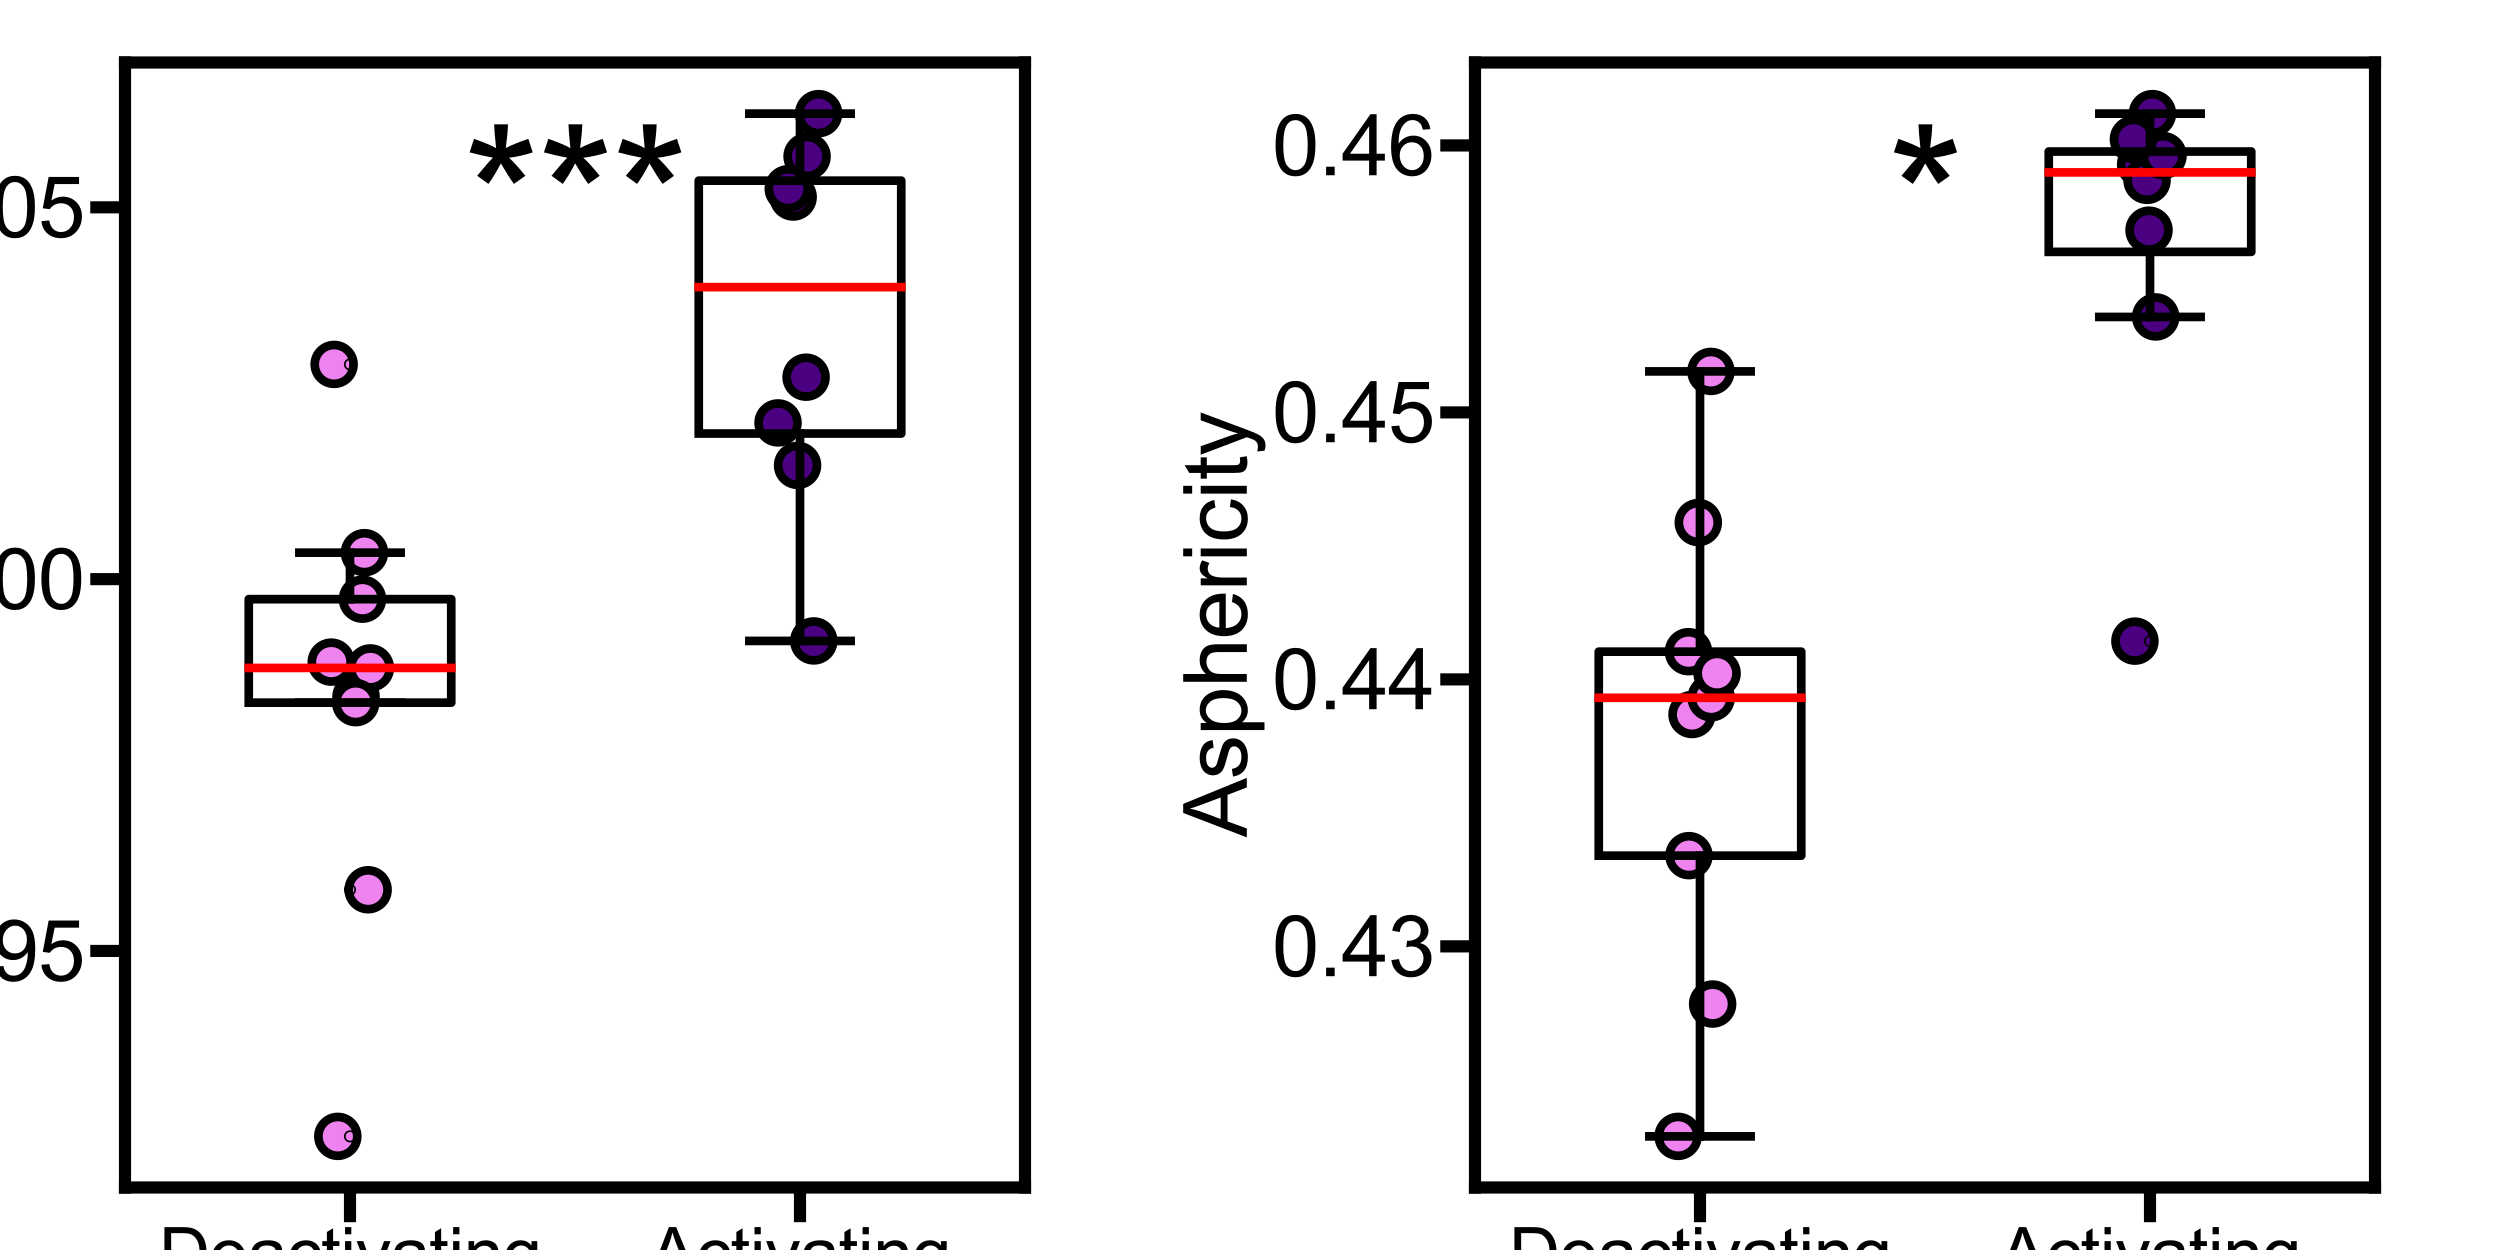 <?xml version="1.0" encoding="utf-8" standalone="no"?>
<!DOCTYPE svg PUBLIC "-//W3C//DTD SVG 1.1//EN"
  "http://www.w3.org/Graphics/SVG/1.1/DTD/svg11.dtd">
<svg xmlns:xlink="http://www.w3.org/1999/xlink" width="1440pt" height="720pt" viewBox="0 0 1440 720" xmlns="http://www.w3.org/2000/svg" version="1.1">
 <defs>
  <style type="text/css">*{stroke-linejoin: round; stroke-linecap: butt}</style>
 </defs>
 <g id="figure_1">
  <g id="patch_1">
   <path d="M 0 720 
L 1440 720 
L 1440 0 
L 0 0 
z
" style="fill: #ffffff"/>
  </g>
  <g id="axes_1">
   <g id="patch_2">
    <path d="M 72 684 
L 590.4 684 
L 590.4 36 
L 72 36 
z
" style="fill: #ffffff"/>
   </g>
   <g id="PathCollection_1">
    <defs>
     <path id="m1f5738a324" d="M 0 11.18 
C 2.965 11.18 5.809 10.002 7.906 7.906 
C 10.002 5.809 11.18 2.965 11.18 0 
C 11.18 -2.965 10.002 -5.809 7.906 -7.906 
C 5.809 -10.002 2.965 -11.18 0 -11.18 
C -2.965 -11.18 -5.809 -10.002 -7.906 -7.906 
C -10.002 -5.809 -11.18 -2.965 -11.18 0 
C -11.18 2.965 -10.002 5.809 -7.906 7.906 
C -5.809 10.002 -2.965 11.18 0 11.18 
z
" style="stroke: #000000; stroke-width: 5"/>
    </defs>
    <g clip-path="url(#p92ae414c34)">
     <use xlink:href="#m1f5738a324" x="208.782" y="345.123" style="fill: #ee82ee; stroke: #000000; stroke-width: 5"/>
     <use xlink:href="#m1f5738a324" x="209.926" y="318.351" style="fill: #ee82ee; stroke: #000000; stroke-width: 5"/>
     <use xlink:href="#m1f5738a324" x="192.458" y="209.906" style="fill: #ee82ee; stroke: #000000; stroke-width: 5"/>
     <use xlink:href="#m1f5738a324" x="205.086" y="401.229" style="fill: #ee82ee; stroke: #000000; stroke-width: 5"/>
     <use xlink:href="#m1f5738a324" x="212.042" y="512.499" style="fill: #ee82ee; stroke: #000000; stroke-width: 5"/>
     <use xlink:href="#m1f5738a324" x="190.798" y="381.374" style="fill: #ee82ee; stroke: #000000; stroke-width: 5"/>
     <use xlink:href="#m1f5738a324" x="213.35" y="384.733" style="fill: #ee82ee; stroke: #000000; stroke-width: 5"/>
     <use xlink:href="#m1f5738a324" x="204.881" y="404.722" style="fill: #ee82ee; stroke: #000000; stroke-width: 5"/>
     <use xlink:href="#m1f5738a324" x="194.578" y="654.545" style="fill: #ee82ee; stroke: #000000; stroke-width: 5"/>
    </g>
   </g>
   <g id="PathCollection_2">
    <defs>
     <path id="m7516a84881" d="M 0 11.18 
C 2.965 11.18 5.809 10.002 7.906 7.906 
C 10.002 5.809 11.18 2.965 11.18 0 
C 11.18 -2.965 10.002 -5.809 7.906 -7.906 
C 5.809 -10.002 2.965 -11.18 0 -11.18 
C -2.965 -11.18 -5.809 -10.002 -7.906 -7.906 
C -10.002 -5.809 -11.18 -2.965 -11.18 0 
C -11.18 2.965 -10.002 5.809 -7.906 7.906 
C -5.809 10.002 -2.965 11.18 0 11.18 
z
" style="stroke: #000000; stroke-width: 5"/>
    </defs>
    <g clip-path="url(#p92ae414c34)">
     <use xlink:href="#m7516a84881" x="471.511" y="65.455" style="fill: #4b0082; stroke: #000000; stroke-width: 5"/>
     <use xlink:href="#m7516a84881" x="464.877" y="90.124" style="fill: #4b0082; stroke: #000000; stroke-width: 5"/>
     <use xlink:href="#m7516a84881" x="448.145" y="243.596" style="fill: #4b0082; stroke: #000000; stroke-width: 5"/>
     <use xlink:href="#m7516a84881" x="468.744" y="369.183" style="fill: #4b0082; stroke: #000000; stroke-width: 5"/>
     <use xlink:href="#m7516a84881" x="459.397" y="268.067" style="fill: #4b0082; stroke: #000000; stroke-width: 5"/>
     <use xlink:href="#m7516a84881" x="464.312" y="217.268" style="fill: #4b0082; stroke: #000000; stroke-width: 5"/>
     <use xlink:href="#m7516a84881" x="456.86" y="113.484" style="fill: #4b0082; stroke: #000000; stroke-width: 5"/>
     <use xlink:href="#m7516a84881" x="454.046" y="108.691" style="fill: #4b0082; stroke: #000000; stroke-width: 5"/>
    </g>
   </g>
   <g id="matplotlib.axis_1">
    <g id="xtick_1">
     <g id="line2d_1">
      <defs>
       <path id="m9a41b29afd" d="M 0 0 
L 0 20 
" style="stroke: #000000; stroke-width: 7"/>
      </defs>
      <g>
       <use xlink:href="#m9a41b29afd" x="201.6" y="684" style="stroke: #000000; stroke-width: 7"/>
      </g>
     </g>
     <g id="text_1">
      <!-- Deactivating -->
      <g transform="translate(91.547 736.131) scale(0.4 -0.4)">
       <defs>
        <path id="ArialMT-44" d="M 494 0 
L 494 4581 
L 2072 4581 
Q 2606 4581 2888 4516 
Q 3281 4425 3559 4188 
Q 3922 3881 4101 3404 
Q 4281 2928 4281 2316 
Q 4281 1794 4159 1391 
Q 4038 988 3847 723 
Q 3656 459 3429 307 
Q 3203 156 2883 78 
Q 2563 0 2147 0 
L 494 0 
z
M 1100 541 
L 2078 541 
Q 2531 541 2789 625 
Q 3047 709 3200 863 
Q 3416 1078 3536 1442 
Q 3656 1806 3656 2325 
Q 3656 3044 3420 3430 
Q 3184 3816 2847 3947 
Q 2603 4041 2063 4041 
L 1100 4041 
L 1100 541 
z
" transform="scale(0.016)"/>
        <path id="ArialMT-65" d="M 2694 1069 
L 3275 997 
Q 3138 488 2766 206 
Q 2394 -75 1816 -75 
Q 1088 -75 661 373 
Q 234 822 234 1631 
Q 234 2469 665 2931 
Q 1097 3394 1784 3394 
Q 2450 3394 2872 2941 
Q 3294 2488 3294 1666 
Q 3294 1616 3291 1516 
L 816 1516 
Q 847 969 1125 678 
Q 1403 388 1819 388 
Q 2128 388 2347 550 
Q 2566 713 2694 1069 
z
M 847 1978 
L 2700 1978 
Q 2663 2397 2488 2606 
Q 2219 2931 1791 2931 
Q 1403 2931 1139 2672 
Q 875 2413 847 1978 
z
" transform="scale(0.016)"/>
        <path id="ArialMT-61" d="M 2588 409 
Q 2275 144 1986 34 
Q 1697 -75 1366 -75 
Q 819 -75 525 192 
Q 231 459 231 875 
Q 231 1119 342 1320 
Q 453 1522 633 1644 
Q 813 1766 1038 1828 
Q 1203 1872 1538 1913 
Q 2219 1994 2541 2106 
Q 2544 2222 2544 2253 
Q 2544 2597 2384 2738 
Q 2169 2928 1744 2928 
Q 1347 2928 1158 2789 
Q 969 2650 878 2297 
L 328 2372 
Q 403 2725 575 2942 
Q 747 3159 1072 3276 
Q 1397 3394 1825 3394 
Q 2250 3394 2515 3294 
Q 2781 3194 2906 3042 
Q 3031 2891 3081 2659 
Q 3109 2516 3109 2141 
L 3109 1391 
Q 3109 606 3145 398 
Q 3181 191 3288 0 
L 2700 0 
Q 2613 175 2588 409 
z
M 2541 1666 
Q 2234 1541 1622 1453 
Q 1275 1403 1131 1340 
Q 988 1278 909 1158 
Q 831 1038 831 891 
Q 831 666 1001 516 
Q 1172 366 1500 366 
Q 1825 366 2078 508 
Q 2331 650 2450 897 
Q 2541 1088 2541 1459 
L 2541 1666 
z
" transform="scale(0.016)"/>
        <path id="ArialMT-63" d="M 2588 1216 
L 3141 1144 
Q 3050 572 2676 248 
Q 2303 -75 1759 -75 
Q 1078 -75 664 370 
Q 250 816 250 1647 
Q 250 2184 428 2587 
Q 606 2991 970 3192 
Q 1334 3394 1763 3394 
Q 2303 3394 2647 3120 
Q 2991 2847 3088 2344 
L 2541 2259 
Q 2463 2594 2264 2762 
Q 2066 2931 1784 2931 
Q 1359 2931 1093 2626 
Q 828 2322 828 1663 
Q 828 994 1084 691 
Q 1341 388 1753 388 
Q 2084 388 2306 591 
Q 2528 794 2588 1216 
z
" transform="scale(0.016)"/>
        <path id="ArialMT-74" d="M 1650 503 
L 1731 6 
Q 1494 -44 1306 -44 
Q 1000 -44 831 53 
Q 663 150 594 308 
Q 525 466 525 972 
L 525 2881 
L 113 2881 
L 113 3319 
L 525 3319 
L 525 4141 
L 1084 4478 
L 1084 3319 
L 1650 3319 
L 1650 2881 
L 1084 2881 
L 1084 941 
Q 1084 700 1114 631 
Q 1144 563 1211 522 
Q 1278 481 1403 481 
Q 1497 481 1650 503 
z
" transform="scale(0.016)"/>
        <path id="ArialMT-69" d="M 425 3934 
L 425 4581 
L 988 4581 
L 988 3934 
L 425 3934 
z
M 425 0 
L 425 3319 
L 988 3319 
L 988 0 
L 425 0 
z
" transform="scale(0.016)"/>
        <path id="ArialMT-76" d="M 1344 0 
L 81 3319 
L 675 3319 
L 1388 1331 
Q 1503 1009 1600 663 
Q 1675 925 1809 1294 
L 2547 3319 
L 3125 3319 
L 1869 0 
L 1344 0 
z
" transform="scale(0.016)"/>
        <path id="ArialMT-6e" d="M 422 0 
L 422 3319 
L 928 3319 
L 928 2847 
Q 1294 3394 1984 3394 
Q 2284 3394 2536 3286 
Q 2788 3178 2913 3003 
Q 3038 2828 3088 2588 
Q 3119 2431 3119 2041 
L 3119 0 
L 2556 0 
L 2556 2019 
Q 2556 2363 2490 2533 
Q 2425 2703 2258 2804 
Q 2091 2906 1866 2906 
Q 1506 2906 1245 2678 
Q 984 2450 984 1813 
L 984 0 
L 422 0 
z
" transform="scale(0.016)"/>
        <path id="ArialMT-67" d="M 319 -275 
L 866 -356 
Q 900 -609 1056 -725 
Q 1266 -881 1628 -881 
Q 2019 -881 2231 -725 
Q 2444 -569 2519 -288 
Q 2563 -116 2559 434 
Q 2191 0 1641 0 
Q 956 0 581 494 
Q 206 988 206 1678 
Q 206 2153 378 2554 
Q 550 2956 876 3175 
Q 1203 3394 1644 3394 
Q 2231 3394 2613 2919 
L 2613 3319 
L 3131 3319 
L 3131 450 
Q 3131 -325 2973 -648 
Q 2816 -972 2473 -1159 
Q 2131 -1347 1631 -1347 
Q 1038 -1347 672 -1080 
Q 306 -813 319 -275 
z
M 784 1719 
Q 784 1066 1043 766 
Q 1303 466 1694 466 
Q 2081 466 2343 764 
Q 2606 1063 2606 1700 
Q 2606 2309 2336 2618 
Q 2066 2928 1684 2928 
Q 1309 2928 1046 2623 
Q 784 2319 784 1719 
z
" transform="scale(0.016)"/>
       </defs>
       <use xlink:href="#ArialMT-44"/>
       <use xlink:href="#ArialMT-65" x="72.217"/>
       <use xlink:href="#ArialMT-61" x="127.832"/>
       <use xlink:href="#ArialMT-63" x="183.447"/>
       <use xlink:href="#ArialMT-74" x="233.447"/>
       <use xlink:href="#ArialMT-69" x="261.23"/>
       <use xlink:href="#ArialMT-76" x="283.447"/>
       <use xlink:href="#ArialMT-61" x="333.447"/>
       <use xlink:href="#ArialMT-74" x="389.062"/>
       <use xlink:href="#ArialMT-69" x="416.846"/>
       <use xlink:href="#ArialMT-6e" x="439.062"/>
       <use xlink:href="#ArialMT-67" x="494.678"/>
      </g>
     </g>
    </g>
    <g id="xtick_2">
     <g id="line2d_2">
      <g>
       <use xlink:href="#m9a41b29afd" x="460.8" y="684" style="stroke: #000000; stroke-width: 7"/>
      </g>
     </g>
     <g id="text_2">
      <!-- Activating -->
      <g transform="translate(374.094 736.131) scale(0.4 -0.4)">
       <defs>
        <path id="ArialMT-41" d="M -9 0 
L 1750 4581 
L 2403 4581 
L 4278 0 
L 3588 0 
L 3053 1388 
L 1138 1388 
L 634 0 
L -9 0 
z
M 1313 1881 
L 2866 1881 
L 2388 3150 
Q 2169 3728 2063 4100 
Q 1975 3659 1816 3225 
L 1313 1881 
z
" transform="scale(0.016)"/>
       </defs>
       <use xlink:href="#ArialMT-41"/>
       <use xlink:href="#ArialMT-63" x="66.699"/>
       <use xlink:href="#ArialMT-74" x="116.699"/>
       <use xlink:href="#ArialMT-69" x="144.482"/>
       <use xlink:href="#ArialMT-76" x="166.699"/>
       <use xlink:href="#ArialMT-61" x="216.699"/>
       <use xlink:href="#ArialMT-74" x="272.314"/>
       <use xlink:href="#ArialMT-69" x="300.098"/>
       <use xlink:href="#ArialMT-6e" x="322.314"/>
       <use xlink:href="#ArialMT-67" x="377.93"/>
      </g>
     </g>
    </g>
   </g>
   <g id="matplotlib.axis_2">
    <g id="ytick_1">
     <g id="line2d_3">
      <defs>
       <path id="m4da822bdec" d="M 0 0 
L -20 0 
" style="stroke: #000000; stroke-width: 7"/>
      </defs>
      <g>
       <use xlink:href="#m4da822bdec" x="72" y="547.75" style="stroke: #000000; stroke-width: 7"/>
      </g>
     </g>
     <g id="text_3">
      <!-- 0.95 -->
      <g transform="translate(-44.913 564.929) scale(0.48 -0.48)">
       <defs>
        <path id="ArialMT-30" d="M 266 2259 
Q 266 3072 433 3567 
Q 600 4063 929 4331 
Q 1259 4600 1759 4600 
Q 2128 4600 2406 4451 
Q 2684 4303 2865 4023 
Q 3047 3744 3150 3342 
Q 3253 2941 3253 2259 
Q 3253 1453 3087 958 
Q 2922 463 2592 192 
Q 2263 -78 1759 -78 
Q 1097 -78 719 397 
Q 266 969 266 2259 
z
M 844 2259 
Q 844 1131 1108 757 
Q 1372 384 1759 384 
Q 2147 384 2411 759 
Q 2675 1134 2675 2259 
Q 2675 3391 2411 3762 
Q 2147 4134 1753 4134 
Q 1366 4134 1134 3806 
Q 844 3388 844 2259 
z
" transform="scale(0.016)"/>
        <path id="ArialMT-2e" d="M 581 0 
L 581 641 
L 1222 641 
L 1222 0 
L 581 0 
z
" transform="scale(0.016)"/>
        <path id="ArialMT-39" d="M 350 1059 
L 891 1109 
Q 959 728 1153 556 
Q 1347 384 1650 384 
Q 1909 384 2104 503 
Q 2300 622 2425 820 
Q 2550 1019 2634 1356 
Q 2719 1694 2719 2044 
Q 2719 2081 2716 2156 
Q 2547 1888 2255 1720 
Q 1963 1553 1622 1553 
Q 1053 1553 659 1965 
Q 266 2378 266 3053 
Q 266 3750 677 4175 
Q 1088 4600 1706 4600 
Q 2153 4600 2523 4359 
Q 2894 4119 3086 3673 
Q 3278 3228 3278 2384 
Q 3278 1506 3087 986 
Q 2897 466 2520 194 
Q 2144 -78 1638 -78 
Q 1100 -78 759 220 
Q 419 519 350 1059 
z
M 2653 3081 
Q 2653 3566 2395 3850 
Q 2138 4134 1775 4134 
Q 1400 4134 1122 3828 
Q 844 3522 844 3034 
Q 844 2597 1108 2323 
Q 1372 2050 1759 2050 
Q 2150 2050 2401 2323 
Q 2653 2597 2653 3081 
z
" transform="scale(0.016)"/>
        <path id="ArialMT-35" d="M 266 1200 
L 856 1250 
Q 922 819 1161 601 
Q 1400 384 1738 384 
Q 2144 384 2425 690 
Q 2706 997 2706 1503 
Q 2706 1984 2436 2262 
Q 2166 2541 1728 2541 
Q 1456 2541 1237 2417 
Q 1019 2294 894 2097 
L 366 2166 
L 809 4519 
L 3088 4519 
L 3088 3981 
L 1259 3981 
L 1013 2750 
Q 1425 3038 1878 3038 
Q 2478 3038 2890 2622 
Q 3303 2206 3303 1553 
Q 3303 931 2941 478 
Q 2500 -78 1738 -78 
Q 1113 -78 717 272 
Q 322 622 266 1200 
z
" transform="scale(0.016)"/>
       </defs>
       <use xlink:href="#ArialMT-30"/>
       <use xlink:href="#ArialMT-2e" x="55.615"/>
       <use xlink:href="#ArialMT-39" x="83.398"/>
       <use xlink:href="#ArialMT-35" x="139.014"/>
      </g>
     </g>
    </g>
    <g id="ytick_2">
     <g id="line2d_4">
      <g>
       <use xlink:href="#m4da822bdec" x="72" y="333.587" style="stroke: #000000; stroke-width: 7"/>
      </g>
     </g>
     <g id="text_4">
      <!-- 1.00 -->
      <g transform="translate(-44.913 350.766) scale(0.48 -0.48)">
       <defs>
        <path id="ArialMT-31" d="M 2384 0 
L 1822 0 
L 1822 3584 
Q 1619 3391 1289 3197 
Q 959 3003 697 2906 
L 697 3450 
Q 1169 3672 1522 3987 
Q 1875 4303 2022 4600 
L 2384 4600 
L 2384 0 
z
" transform="scale(0.016)"/>
       </defs>
       <use xlink:href="#ArialMT-31"/>
       <use xlink:href="#ArialMT-2e" x="55.615"/>
       <use xlink:href="#ArialMT-30" x="83.398"/>
       <use xlink:href="#ArialMT-30" x="139.014"/>
      </g>
     </g>
    </g>
    <g id="ytick_3">
     <g id="line2d_5">
      <g>
       <use xlink:href="#m4da822bdec" x="72" y="119.424" style="stroke: #000000; stroke-width: 7"/>
      </g>
     </g>
     <g id="text_5">
      <!-- 1.05 -->
      <g transform="translate(-44.913 136.602) scale(0.48 -0.48)">
       <use xlink:href="#ArialMT-31"/>
       <use xlink:href="#ArialMT-2e" x="55.615"/>
       <use xlink:href="#ArialMT-30" x="83.398"/>
       <use xlink:href="#ArialMT-35" x="139.014"/>
      </g>
     </g>
    </g>
    <g id="text_6">
     <!-- $R_{e}$ Normalized -->
     <g transform="translate(-64.412 522.5) rotate(-90) scale(0.5 -0.5)">
      <defs>
       <path id="ArialMT-52" d="M 503 0 
L 503 4581 
L 2534 4581 
Q 3147 4581 3465 4457 
Q 3784 4334 3975 4021 
Q 4166 3709 4166 3331 
Q 4166 2844 3850 2509 
Q 3534 2175 2875 2084 
Q 3116 1969 3241 1856 
Q 3506 1613 3744 1247 
L 4541 0 
L 3778 0 
L 3172 953 
Q 2906 1366 2734 1584 
Q 2563 1803 2427 1890 
Q 2291 1978 2150 2013 
Q 2047 2034 1813 2034 
L 1109 2034 
L 1109 0 
L 503 0 
z
M 1109 2559 
L 2413 2559 
Q 2828 2559 3062 2645 
Q 3297 2731 3419 2920 
Q 3541 3109 3541 3331 
Q 3541 3656 3305 3865 
Q 3069 4075 2559 4075 
L 1109 4075 
L 1109 2559 
z
" transform="scale(0.016)"/>
       <path id="ArialMT-20" transform="scale(0.016)"/>
       <path id="ArialMT-4e" d="M 488 0 
L 488 4581 
L 1109 4581 
L 3516 984 
L 3516 4581 
L 4097 4581 
L 4097 0 
L 3475 0 
L 1069 3600 
L 1069 0 
L 488 0 
z
" transform="scale(0.016)"/>
       <path id="ArialMT-6f" d="M 213 1659 
Q 213 2581 725 3025 
Q 1153 3394 1769 3394 
Q 2453 3394 2887 2945 
Q 3322 2497 3322 1706 
Q 3322 1066 3130 698 
Q 2938 331 2570 128 
Q 2203 -75 1769 -75 
Q 1072 -75 642 372 
Q 213 819 213 1659 
z
M 791 1659 
Q 791 1022 1069 705 
Q 1347 388 1769 388 
Q 2188 388 2466 706 
Q 2744 1025 2744 1678 
Q 2744 2294 2464 2611 
Q 2184 2928 1769 2928 
Q 1347 2928 1069 2612 
Q 791 2297 791 1659 
z
" transform="scale(0.016)"/>
       <path id="ArialMT-72" d="M 416 0 
L 416 3319 
L 922 3319 
L 922 2816 
Q 1116 3169 1280 3281 
Q 1444 3394 1641 3394 
Q 1925 3394 2219 3213 
L 2025 2691 
Q 1819 2813 1613 2813 
Q 1428 2813 1281 2702 
Q 1134 2591 1072 2394 
Q 978 2094 978 1738 
L 978 0 
L 416 0 
z
" transform="scale(0.016)"/>
       <path id="ArialMT-6d" d="M 422 0 
L 422 3319 
L 925 3319 
L 925 2853 
Q 1081 3097 1340 3245 
Q 1600 3394 1931 3394 
Q 2300 3394 2536 3241 
Q 2772 3088 2869 2813 
Q 3263 3394 3894 3394 
Q 4388 3394 4653 3120 
Q 4919 2847 4919 2278 
L 4919 0 
L 4359 0 
L 4359 2091 
Q 4359 2428 4304 2576 
Q 4250 2725 4106 2815 
Q 3963 2906 3769 2906 
Q 3419 2906 3187 2673 
Q 2956 2441 2956 1928 
L 2956 0 
L 2394 0 
L 2394 2156 
Q 2394 2531 2256 2718 
Q 2119 2906 1806 2906 
Q 1569 2906 1367 2781 
Q 1166 2656 1075 2415 
Q 984 2175 984 1722 
L 984 0 
L 422 0 
z
" transform="scale(0.016)"/>
       <path id="ArialMT-6c" d="M 409 0 
L 409 4581 
L 972 4581 
L 972 0 
L 409 0 
z
" transform="scale(0.016)"/>
       <path id="ArialMT-7a" d="M 125 0 
L 125 456 
L 2238 2881 
Q 1878 2863 1603 2863 
L 250 2863 
L 250 3319 
L 2963 3319 
L 2963 2947 
L 1166 841 
L 819 456 
Q 1197 484 1528 484 
L 3063 484 
L 3063 0 
L 125 0 
z
" transform="scale(0.016)"/>
       <path id="ArialMT-64" d="M 2575 0 
L 2575 419 
Q 2259 -75 1647 -75 
Q 1250 -75 917 144 
Q 584 363 401 755 
Q 219 1147 219 1656 
Q 219 2153 384 2558 
Q 550 2963 881 3178 
Q 1213 3394 1622 3394 
Q 1922 3394 2156 3267 
Q 2391 3141 2538 2938 
L 2538 4581 
L 3097 4581 
L 3097 0 
L 2575 0 
z
M 797 1656 
Q 797 1019 1065 703 
Q 1334 388 1700 388 
Q 2069 388 2326 689 
Q 2584 991 2584 1609 
Q 2584 2291 2321 2609 
Q 2059 2928 1675 2928 
Q 1300 2928 1048 2622 
Q 797 2316 797 1656 
z
" transform="scale(0.016)"/>
      </defs>
      <use xlink:href="#ArialMT-52" transform="translate(0 0.422)"/>
      <use xlink:href="#ArialMT-65" transform="translate(72.217 -29.447) scale(0.7)"/>
      <use xlink:href="#ArialMT-20" transform="translate(116.126 0.422)"/>
      <use xlink:href="#ArialMT-4e" transform="translate(143.909 0.422)"/>
      <use xlink:href="#ArialMT-6f" transform="translate(216.126 0.422)"/>
      <use xlink:href="#ArialMT-72" transform="translate(271.741 0.422)"/>
      <use xlink:href="#ArialMT-6d" transform="translate(305.042 0.422)"/>
      <use xlink:href="#ArialMT-61" transform="translate(388.342 0.422)"/>
      <use xlink:href="#ArialMT-6c" transform="translate(443.958 0.422)"/>
      <use xlink:href="#ArialMT-69" transform="translate(466.174 0.422)"/>
      <use xlink:href="#ArialMT-7a" transform="translate(488.391 0.422)"/>
      <use xlink:href="#ArialMT-65" transform="translate(538.391 0.422)"/>
      <use xlink:href="#ArialMT-64" transform="translate(594.006 0.422)"/>
     </g>
    </g>
   </g>
   <g id="line2d_6">
    <path d="M 143.28 404.722 
L 259.92 404.722 
L 259.92 345.123 
L 143.28 345.123 
L 143.28 404.722 
" clip-path="url(#p92ae414c34)" style="fill: none; stroke: #000000; stroke-width: 5; stroke-linecap: square"/>
   </g>
   <g id="line2d_7">
    <path d="M 201.6 404.722 
L 201.6 404.722 
" clip-path="url(#p92ae414c34)" style="fill: none; stroke: #000000; stroke-width: 5; stroke-linecap: square"/>
   </g>
   <g id="line2d_8">
    <path d="M 201.6 345.123 
L 201.6 318.351 
" clip-path="url(#p92ae414c34)" style="fill: none; stroke: #000000; stroke-width: 5; stroke-linecap: square"/>
   </g>
   <g id="line2d_9">
    <path d="M 172.44 404.722 
L 230.76 404.722 
" clip-path="url(#p92ae414c34)" style="fill: none; stroke: #000000; stroke-width: 5; stroke-linecap: square"/>
   </g>
   <g id="line2d_10">
    <path d="M 172.44 318.351 
L 230.76 318.351 
" clip-path="url(#p92ae414c34)" style="fill: none; stroke: #000000; stroke-width: 5; stroke-linecap: square"/>
   </g>
   <g id="line2d_11">
    <defs>
     <path id="ma6de42d0d5" d="M 0 3 
C 0.796 3 1.559 2.684 2.121 2.121 
C 2.684 1.559 3 0.796 3 0 
C 3 -0.796 2.684 -1.559 2.121 -2.121 
C 1.559 -2.684 0.796 -3 0 -3 
C -0.796 -3 -1.559 -2.684 -2.121 -2.121 
C -2.684 -1.559 -3 -0.796 -3 0 
C -3 0.796 -2.684 1.559 -2.121 2.121 
C -1.559 2.684 -0.796 3 0 3 
z
" style="stroke: #000000"/>
    </defs>
    <g clip-path="url(#p92ae414c34)">
     <use xlink:href="#ma6de42d0d5" x="201.6" y="512.499" style="fill-opacity: 0; stroke: #000000"/>
     <use xlink:href="#ma6de42d0d5" x="201.6" y="654.545" style="fill-opacity: 0; stroke: #000000"/>
     <use xlink:href="#ma6de42d0d5" x="201.6" y="209.906" style="fill-opacity: 0; stroke: #000000"/>
    </g>
   </g>
   <g id="line2d_12">
    <path d="M 402.48 249.714 
L 519.12 249.714 
L 519.12 104.05 
L 402.48 104.05 
L 402.48 249.714 
" clip-path="url(#p92ae414c34)" style="fill: none; stroke: #000000; stroke-width: 5; stroke-linecap: square"/>
   </g>
   <g id="line2d_13">
    <path d="M 460.8 249.714 
L 460.8 369.183 
" clip-path="url(#p92ae414c34)" style="fill: none; stroke: #000000; stroke-width: 5; stroke-linecap: square"/>
   </g>
   <g id="line2d_14">
    <path d="M 460.8 104.05 
L 460.8 65.455 
" clip-path="url(#p92ae414c34)" style="fill: none; stroke: #000000; stroke-width: 5; stroke-linecap: square"/>
   </g>
   <g id="line2d_15">
    <path d="M 431.64 369.183 
L 489.96 369.183 
" clip-path="url(#p92ae414c34)" style="fill: none; stroke: #000000; stroke-width: 5; stroke-linecap: square"/>
   </g>
   <g id="line2d_16">
    <path d="M 431.64 65.455 
L 489.96 65.455 
" clip-path="url(#p92ae414c34)" style="fill: none; stroke: #000000; stroke-width: 5; stroke-linecap: square"/>
   </g>
   <g id="line2d_17"/>
   <g id="line2d_18">
    <path d="M 143.28 384.733 
L 259.92 384.733 
" clip-path="url(#p92ae414c34)" style="fill: none; stroke: #ff0000; stroke-width: 5; stroke-linecap: square"/>
   </g>
   <g id="line2d_19">
    <path d="M 402.48 165.376 
L 519.12 165.376 
" clip-path="url(#p92ae414c34)" style="fill: none; stroke: #ff0000; stroke-width: 5; stroke-linecap: square"/>
   </g>
   <g id="patch_3">
    <path d="M 72 684 
L 72 36 
" style="fill: none; stroke: #000000; stroke-width: 7; stroke-linejoin: miter; stroke-linecap: square"/>
   </g>
   <g id="patch_4">
    <path d="M 590.4 684 
L 590.4 36 
" style="fill: none; stroke: #000000; stroke-width: 7; stroke-linejoin: miter; stroke-linecap: square"/>
   </g>
   <g id="patch_5">
    <path d="M 72 684 
L 590.4 684 
" style="fill: none; stroke: #000000; stroke-width: 7; stroke-linejoin: miter; stroke-linecap: square"/>
   </g>
   <g id="patch_6">
    <path d="M 72 36 
L 590.4 36 
" style="fill: none; stroke: #000000; stroke-width: 7; stroke-linejoin: miter; stroke-linecap: square"/>
   </g>
   <g id="text_7">
    <!-- *** -->
    <g transform="translate(266.979 153.616) scale(1.1 -1.1)">
     <defs>
      <path id="ArialMT-2a" d="M 200 3741 
L 344 4184 
Q 841 4009 1066 3881 
Q 1006 4447 1003 4659 
L 1456 4659 
Q 1447 4350 1384 3884 
Q 1706 4047 2122 4184 
L 2266 3741 
Q 1869 3609 1488 3566 
Q 1678 3400 2025 2975 
L 1650 2709 
Q 1469 2956 1222 3381 
Q 991 2941 816 2709 
L 447 2975 
Q 809 3422 966 3566 
Q 563 3644 200 3741 
z
" transform="scale(0.016)"/>
     </defs>
     <use xlink:href="#ArialMT-2a"/>
     <use xlink:href="#ArialMT-2a" x="38.916"/>
     <use xlink:href="#ArialMT-2a" x="77.832"/>
    </g>
   </g>
  </g>
  <g id="axes_2">
   <g id="patch_7">
    <path d="M 849.6 684 
L 1368 684 
L 1368 36 
L 849.6 36 
z
" style="fill: #ffffff"/>
   </g>
   <g id="PathCollection_3">
    <g clip-path="url(#pb2ae6ccac8)">
     <use xlink:href="#m1f5738a324" x="978.219" y="300.989" style="fill: #ee82ee; stroke: #000000; stroke-width: 5"/>
     <use xlink:href="#m1f5738a324" x="985.496" y="213.931" style="fill: #ee82ee; stroke: #000000; stroke-width: 5"/>
     <use xlink:href="#m1f5738a324" x="974.605" y="411.554" style="fill: #ee82ee; stroke: #000000; stroke-width: 5"/>
     <use xlink:href="#m1f5738a324" x="985.648" y="401.917" style="fill: #ee82ee; stroke: #000000; stroke-width: 5"/>
     <use xlink:href="#m1f5738a324" x="972.852" y="492.855" style="fill: #ee82ee; stroke: #000000; stroke-width: 5"/>
     <use xlink:href="#m1f5738a324" x="972.563" y="375.365" style="fill: #ee82ee; stroke: #000000; stroke-width: 5"/>
     <use xlink:href="#m1f5738a324" x="989.034" y="387.82" style="fill: #ee82ee; stroke: #000000; stroke-width: 5"/>
     <use xlink:href="#m1f5738a324" x="966.601" y="654.545" style="fill: #ee82ee; stroke: #000000; stroke-width: 5"/>
     <use xlink:href="#m1f5738a324" x="986.476" y="578.326" style="fill: #ee82ee; stroke: #000000; stroke-width: 5"/>
    </g>
   </g>
   <g id="PathCollection_4">
    <g clip-path="url(#pb2ae6ccac8)">
     <use xlink:href="#m7516a84881" x="1239.801" y="65.455" style="fill: #4b0082; stroke: #000000; stroke-width: 5"/>
     <use xlink:href="#m7516a84881" x="1233.018" y="94.728" style="fill: #4b0082; stroke: #000000; stroke-width: 5"/>
     <use xlink:href="#m7516a84881" x="1237.834" y="132.587" style="fill: #4b0082; stroke: #000000; stroke-width: 5"/>
     <use xlink:href="#m7516a84881" x="1229.71" y="369.292" style="fill: #4b0082; stroke: #000000; stroke-width: 5"/>
     <use xlink:href="#m7516a84881" x="1241.687" y="182.557" style="fill: #4b0082; stroke: #000000; stroke-width: 5"/>
     <use xlink:href="#m7516a84881" x="1236.696" y="103.878" style="fill: #4b0082; stroke: #000000; stroke-width: 5"/>
     <use xlink:href="#m7516a84881" x="1245.906" y="89.633" style="fill: #4b0082; stroke: #000000; stroke-width: 5"/>
     <use xlink:href="#m7516a84881" x="1228.847" y="80.227" style="fill: #4b0082; stroke: #000000; stroke-width: 5"/>
    </g>
   </g>
   <g id="matplotlib.axis_3">
    <g id="xtick_3">
     <g id="line2d_20">
      <g>
       <use xlink:href="#m9a41b29afd" x="979.2" y="684" style="stroke: #000000; stroke-width: 7"/>
      </g>
     </g>
     <g id="text_8">
      <!-- Deactivating -->
      <g transform="translate(869.147 736.131) scale(0.4 -0.4)">
       <use xlink:href="#ArialMT-44"/>
       <use xlink:href="#ArialMT-65" x="72.217"/>
       <use xlink:href="#ArialMT-61" x="127.832"/>
       <use xlink:href="#ArialMT-63" x="183.447"/>
       <use xlink:href="#ArialMT-74" x="233.447"/>
       <use xlink:href="#ArialMT-69" x="261.23"/>
       <use xlink:href="#ArialMT-76" x="283.447"/>
       <use xlink:href="#ArialMT-61" x="333.447"/>
       <use xlink:href="#ArialMT-74" x="389.062"/>
       <use xlink:href="#ArialMT-69" x="416.846"/>
       <use xlink:href="#ArialMT-6e" x="439.062"/>
       <use xlink:href="#ArialMT-67" x="494.678"/>
      </g>
     </g>
    </g>
    <g id="xtick_4">
     <g id="line2d_21">
      <g>
       <use xlink:href="#m9a41b29afd" x="1238.4" y="684" style="stroke: #000000; stroke-width: 7"/>
      </g>
     </g>
     <g id="text_9">
      <!-- Activating -->
      <g transform="translate(1151.694 736.131) scale(0.4 -0.4)">
       <use xlink:href="#ArialMT-41"/>
       <use xlink:href="#ArialMT-63" x="66.699"/>
       <use xlink:href="#ArialMT-74" x="116.699"/>
       <use xlink:href="#ArialMT-69" x="144.482"/>
       <use xlink:href="#ArialMT-76" x="166.699"/>
       <use xlink:href="#ArialMT-61" x="216.699"/>
       <use xlink:href="#ArialMT-74" x="272.314"/>
       <use xlink:href="#ArialMT-69" x="300.098"/>
       <use xlink:href="#ArialMT-6e" x="322.314"/>
       <use xlink:href="#ArialMT-67" x="377.93"/>
      </g>
     </g>
    </g>
   </g>
   <g id="matplotlib.axis_4">
    <g id="ytick_4">
     <g id="line2d_22">
      <g>
       <use xlink:href="#m4da822bdec" x="849.6" y="545.11" style="stroke: #000000; stroke-width: 7"/>
      </g>
     </g>
     <g id="text_10">
      <!-- 0.43 -->
      <g transform="translate(732.688 562.289) scale(0.48 -0.48)">
       <defs>
        <path id="ArialMT-34" d="M 2069 0 
L 2069 1097 
L 81 1097 
L 81 1613 
L 2172 4581 
L 2631 4581 
L 2631 1613 
L 3250 1613 
L 3250 1097 
L 2631 1097 
L 2631 0 
L 2069 0 
z
M 2069 1613 
L 2069 3678 
L 634 1613 
L 2069 1613 
z
" transform="scale(0.016)"/>
        <path id="ArialMT-33" d="M 269 1209 
L 831 1284 
Q 928 806 1161 595 
Q 1394 384 1728 384 
Q 2125 384 2398 659 
Q 2672 934 2672 1341 
Q 2672 1728 2419 1979 
Q 2166 2231 1775 2231 
Q 1616 2231 1378 2169 
L 1441 2663 
Q 1497 2656 1531 2656 
Q 1891 2656 2178 2843 
Q 2466 3031 2466 3422 
Q 2466 3731 2256 3934 
Q 2047 4138 1716 4138 
Q 1388 4138 1169 3931 
Q 950 3725 888 3313 
L 325 3413 
Q 428 3978 793 4289 
Q 1159 4600 1703 4600 
Q 2078 4600 2393 4439 
Q 2709 4278 2876 4000 
Q 3044 3722 3044 3409 
Q 3044 3113 2884 2869 
Q 2725 2625 2413 2481 
Q 2819 2388 3044 2092 
Q 3269 1797 3269 1353 
Q 3269 753 2831 336 
Q 2394 -81 1725 -81 
Q 1122 -81 723 278 
Q 325 638 269 1209 
z
" transform="scale(0.016)"/>
       </defs>
       <use xlink:href="#ArialMT-30"/>
       <use xlink:href="#ArialMT-2e" x="55.615"/>
       <use xlink:href="#ArialMT-34" x="83.398"/>
       <use xlink:href="#ArialMT-33" x="139.014"/>
      </g>
     </g>
    </g>
    <g id="ytick_5">
     <g id="line2d_23">
      <g>
       <use xlink:href="#m4da822bdec" x="849.6" y="391.329" style="stroke: #000000; stroke-width: 7"/>
      </g>
     </g>
     <g id="text_11">
      <!-- 0.44 -->
      <g transform="translate(732.688 408.507) scale(0.48 -0.48)">
       <use xlink:href="#ArialMT-30"/>
       <use xlink:href="#ArialMT-2e" x="55.615"/>
       <use xlink:href="#ArialMT-34" x="83.398"/>
       <use xlink:href="#ArialMT-34" x="139.014"/>
      </g>
     </g>
    </g>
    <g id="ytick_6">
     <g id="line2d_24">
      <g>
       <use xlink:href="#m4da822bdec" x="849.6" y="237.547" style="stroke: #000000; stroke-width: 7"/>
      </g>
     </g>
     <g id="text_12">
      <!-- 0.45 -->
      <g transform="translate(732.688 254.726) scale(0.48 -0.48)">
       <use xlink:href="#ArialMT-30"/>
       <use xlink:href="#ArialMT-2e" x="55.615"/>
       <use xlink:href="#ArialMT-34" x="83.398"/>
       <use xlink:href="#ArialMT-35" x="139.014"/>
      </g>
     </g>
    </g>
    <g id="ytick_7">
     <g id="line2d_25">
      <g>
       <use xlink:href="#m4da822bdec" x="849.6" y="83.766" style="stroke: #000000; stroke-width: 7"/>
      </g>
     </g>
     <g id="text_13">
      <!-- 0.46 -->
      <g transform="translate(732.688 100.945) scale(0.48 -0.48)">
       <defs>
        <path id="ArialMT-36" d="M 3184 3459 
L 2625 3416 
Q 2550 3747 2413 3897 
Q 2184 4138 1850 4138 
Q 1581 4138 1378 3988 
Q 1113 3794 959 3422 
Q 806 3050 800 2363 
Q 1003 2672 1297 2822 
Q 1591 2972 1913 2972 
Q 2475 2972 2870 2558 
Q 3266 2144 3266 1488 
Q 3266 1056 3080 686 
Q 2894 316 2569 119 
Q 2244 -78 1831 -78 
Q 1128 -78 684 439 
Q 241 956 241 2144 
Q 241 3472 731 4075 
Q 1159 4600 1884 4600 
Q 2425 4600 2770 4297 
Q 3116 3994 3184 3459 
z
M 888 1484 
Q 888 1194 1011 928 
Q 1134 663 1356 523 
Q 1578 384 1822 384 
Q 2178 384 2434 671 
Q 2691 959 2691 1453 
Q 2691 1928 2437 2201 
Q 2184 2475 1800 2475 
Q 1419 2475 1153 2201 
Q 888 1928 888 1484 
z
" transform="scale(0.016)"/>
       </defs>
       <use xlink:href="#ArialMT-30"/>
       <use xlink:href="#ArialMT-2e" x="55.615"/>
       <use xlink:href="#ArialMT-34" x="83.398"/>
       <use xlink:href="#ArialMT-36" x="139.014"/>
      </g>
     </g>
    </g>
    <g id="text_14">
     <!-- Asphericity -->
     <g transform="translate(718.164 482.262) rotate(-90) scale(0.5 -0.5)">
      <defs>
       <path id="ArialMT-73" d="M 197 991 
L 753 1078 
Q 800 744 1014 566 
Q 1228 388 1613 388 
Q 2000 388 2187 545 
Q 2375 703 2375 916 
Q 2375 1106 2209 1216 
Q 2094 1291 1634 1406 
Q 1016 1563 777 1677 
Q 538 1791 414 1992 
Q 291 2194 291 2438 
Q 291 2659 392 2848 
Q 494 3038 669 3163 
Q 800 3259 1026 3326 
Q 1253 3394 1513 3394 
Q 1903 3394 2198 3281 
Q 2494 3169 2634 2976 
Q 2775 2784 2828 2463 
L 2278 2388 
Q 2241 2644 2061 2787 
Q 1881 2931 1553 2931 
Q 1166 2931 1000 2803 
Q 834 2675 834 2503 
Q 834 2394 903 2306 
Q 972 2216 1119 2156 
Q 1203 2125 1616 2013 
Q 2213 1853 2448 1751 
Q 2684 1650 2818 1456 
Q 2953 1263 2953 975 
Q 2953 694 2789 445 
Q 2625 197 2315 61 
Q 2006 -75 1616 -75 
Q 969 -75 630 194 
Q 291 463 197 991 
z
" transform="scale(0.016)"/>
       <path id="ArialMT-70" d="M 422 -1272 
L 422 3319 
L 934 3319 
L 934 2888 
Q 1116 3141 1344 3267 
Q 1572 3394 1897 3394 
Q 2322 3394 2647 3175 
Q 2972 2956 3137 2557 
Q 3303 2159 3303 1684 
Q 3303 1175 3120 767 
Q 2938 359 2589 142 
Q 2241 -75 1856 -75 
Q 1575 -75 1351 44 
Q 1128 163 984 344 
L 984 -1272 
L 422 -1272 
z
M 931 1641 
Q 931 1000 1190 694 
Q 1450 388 1819 388 
Q 2194 388 2461 705 
Q 2728 1022 2728 1688 
Q 2728 2322 2467 2637 
Q 2206 2953 1844 2953 
Q 1484 2953 1207 2617 
Q 931 2281 931 1641 
z
" transform="scale(0.016)"/>
       <path id="ArialMT-68" d="M 422 0 
L 422 4581 
L 984 4581 
L 984 2938 
Q 1378 3394 1978 3394 
Q 2347 3394 2619 3248 
Q 2891 3103 3008 2847 
Q 3125 2591 3125 2103 
L 3125 0 
L 2563 0 
L 2563 2103 
Q 2563 2525 2380 2717 
Q 2197 2909 1863 2909 
Q 1613 2909 1392 2779 
Q 1172 2650 1078 2428 
Q 984 2206 984 1816 
L 984 0 
L 422 0 
z
" transform="scale(0.016)"/>
       <path id="ArialMT-79" d="M 397 -1278 
L 334 -750 
Q 519 -800 656 -800 
Q 844 -800 956 -737 
Q 1069 -675 1141 -563 
Q 1194 -478 1313 -144 
Q 1328 -97 1363 -6 
L 103 3319 
L 709 3319 
L 1400 1397 
Q 1534 1031 1641 628 
Q 1738 1016 1872 1384 
L 2581 3319 
L 3144 3319 
L 1881 -56 
Q 1678 -603 1566 -809 
Q 1416 -1088 1222 -1217 
Q 1028 -1347 759 -1347 
Q 597 -1347 397 -1278 
z
" transform="scale(0.016)"/>
      </defs>
      <use xlink:href="#ArialMT-41"/>
      <use xlink:href="#ArialMT-73" x="66.699"/>
      <use xlink:href="#ArialMT-70" x="116.699"/>
      <use xlink:href="#ArialMT-68" x="172.314"/>
      <use xlink:href="#ArialMT-65" x="227.93"/>
      <use xlink:href="#ArialMT-72" x="283.545"/>
      <use xlink:href="#ArialMT-69" x="316.846"/>
      <use xlink:href="#ArialMT-63" x="339.062"/>
      <use xlink:href="#ArialMT-69" x="389.062"/>
      <use xlink:href="#ArialMT-74" x="411.279"/>
      <use xlink:href="#ArialMT-79" x="439.062"/>
     </g>
    </g>
   </g>
   <g id="line2d_26">
    <path d="M 920.88 492.855 
L 1037.52 492.855 
L 1037.52 375.365 
L 920.88 375.365 
L 920.88 492.855 
" clip-path="url(#pb2ae6ccac8)" style="fill: none; stroke: #000000; stroke-width: 5; stroke-linecap: square"/>
   </g>
   <g id="line2d_27">
    <path d="M 979.2 492.855 
L 979.2 654.545 
" clip-path="url(#pb2ae6ccac8)" style="fill: none; stroke: #000000; stroke-width: 5; stroke-linecap: square"/>
   </g>
   <g id="line2d_28">
    <path d="M 979.2 375.365 
L 979.2 213.931 
" clip-path="url(#pb2ae6ccac8)" style="fill: none; stroke: #000000; stroke-width: 5; stroke-linecap: square"/>
   </g>
   <g id="line2d_29">
    <path d="M 950.04 654.545 
L 1008.36 654.545 
" clip-path="url(#pb2ae6ccac8)" style="fill: none; stroke: #000000; stroke-width: 5; stroke-linecap: square"/>
   </g>
   <g id="line2d_30">
    <path d="M 950.04 213.931 
L 1008.36 213.931 
" clip-path="url(#pb2ae6ccac8)" style="fill: none; stroke: #000000; stroke-width: 5; stroke-linecap: square"/>
   </g>
   <g id="line2d_31"/>
   <g id="line2d_32">
    <path d="M 1180.08 145.08 
L 1296.72 145.08 
L 1296.72 87.282 
L 1180.08 87.282 
L 1180.08 145.08 
" clip-path="url(#pb2ae6ccac8)" style="fill: none; stroke: #000000; stroke-width: 5; stroke-linecap: square"/>
   </g>
   <g id="line2d_33">
    <path d="M 1238.4 145.08 
L 1238.4 182.557 
" clip-path="url(#pb2ae6ccac8)" style="fill: none; stroke: #000000; stroke-width: 5; stroke-linecap: square"/>
   </g>
   <g id="line2d_34">
    <path d="M 1238.4 87.282 
L 1238.4 65.455 
" clip-path="url(#pb2ae6ccac8)" style="fill: none; stroke: #000000; stroke-width: 5; stroke-linecap: square"/>
   </g>
   <g id="line2d_35">
    <path d="M 1209.24 182.557 
L 1267.56 182.557 
" clip-path="url(#pb2ae6ccac8)" style="fill: none; stroke: #000000; stroke-width: 5; stroke-linecap: square"/>
   </g>
   <g id="line2d_36">
    <path d="M 1209.24 65.455 
L 1267.56 65.455 
" clip-path="url(#pb2ae6ccac8)" style="fill: none; stroke: #000000; stroke-width: 5; stroke-linecap: square"/>
   </g>
   <g id="line2d_37">
    <g clip-path="url(#pb2ae6ccac8)">
     <use xlink:href="#ma6de42d0d5" x="1238.4" y="369.292" style="fill-opacity: 0; stroke: #000000"/>
    </g>
   </g>
   <g id="line2d_38">
    <path d="M 920.88 401.917 
L 1037.52 401.917 
" clip-path="url(#pb2ae6ccac8)" style="fill: none; stroke: #ff0000; stroke-width: 5; stroke-linecap: square"/>
   </g>
   <g id="line2d_39">
    <path d="M 1180.08 99.303 
L 1296.72 99.303 
" clip-path="url(#pb2ae6ccac8)" style="fill: none; stroke: #ff0000; stroke-width: 5; stroke-linecap: square"/>
   </g>
   <g id="patch_8">
    <path d="M 849.6 684 
L 849.6 36 
" style="fill: none; stroke: #000000; stroke-width: 7; stroke-linejoin: miter; stroke-linecap: square"/>
   </g>
   <g id="patch_9">
    <path d="M 1368 684 
L 1368 36 
" style="fill: none; stroke: #000000; stroke-width: 7; stroke-linejoin: miter; stroke-linecap: square"/>
   </g>
   <g id="patch_10">
    <path d="M 849.6 684 
L 1368 684 
" style="fill: none; stroke: #000000; stroke-width: 7; stroke-linejoin: miter; stroke-linecap: square"/>
   </g>
   <g id="patch_11">
    <path d="M 849.6 36 
L 1368 36 
" style="fill: none; stroke: #000000; stroke-width: 7; stroke-linejoin: miter; stroke-linecap: square"/>
   </g>
   <g id="text_15">
    <!-- * -->
    <g transform="translate(1087.393 153.616) scale(1.1 -1.1)">
     <use xlink:href="#ArialMT-2a"/>
    </g>
   </g>
  </g>
 </g>
 <defs>
  <clipPath id="p92ae414c34">
   <rect x="72" y="36" width="518.4" height="648"/>
  </clipPath>
  <clipPath id="pb2ae6ccac8">
   <rect x="849.6" y="36" width="518.4" height="648"/>
  </clipPath>
 </defs>
</svg>
